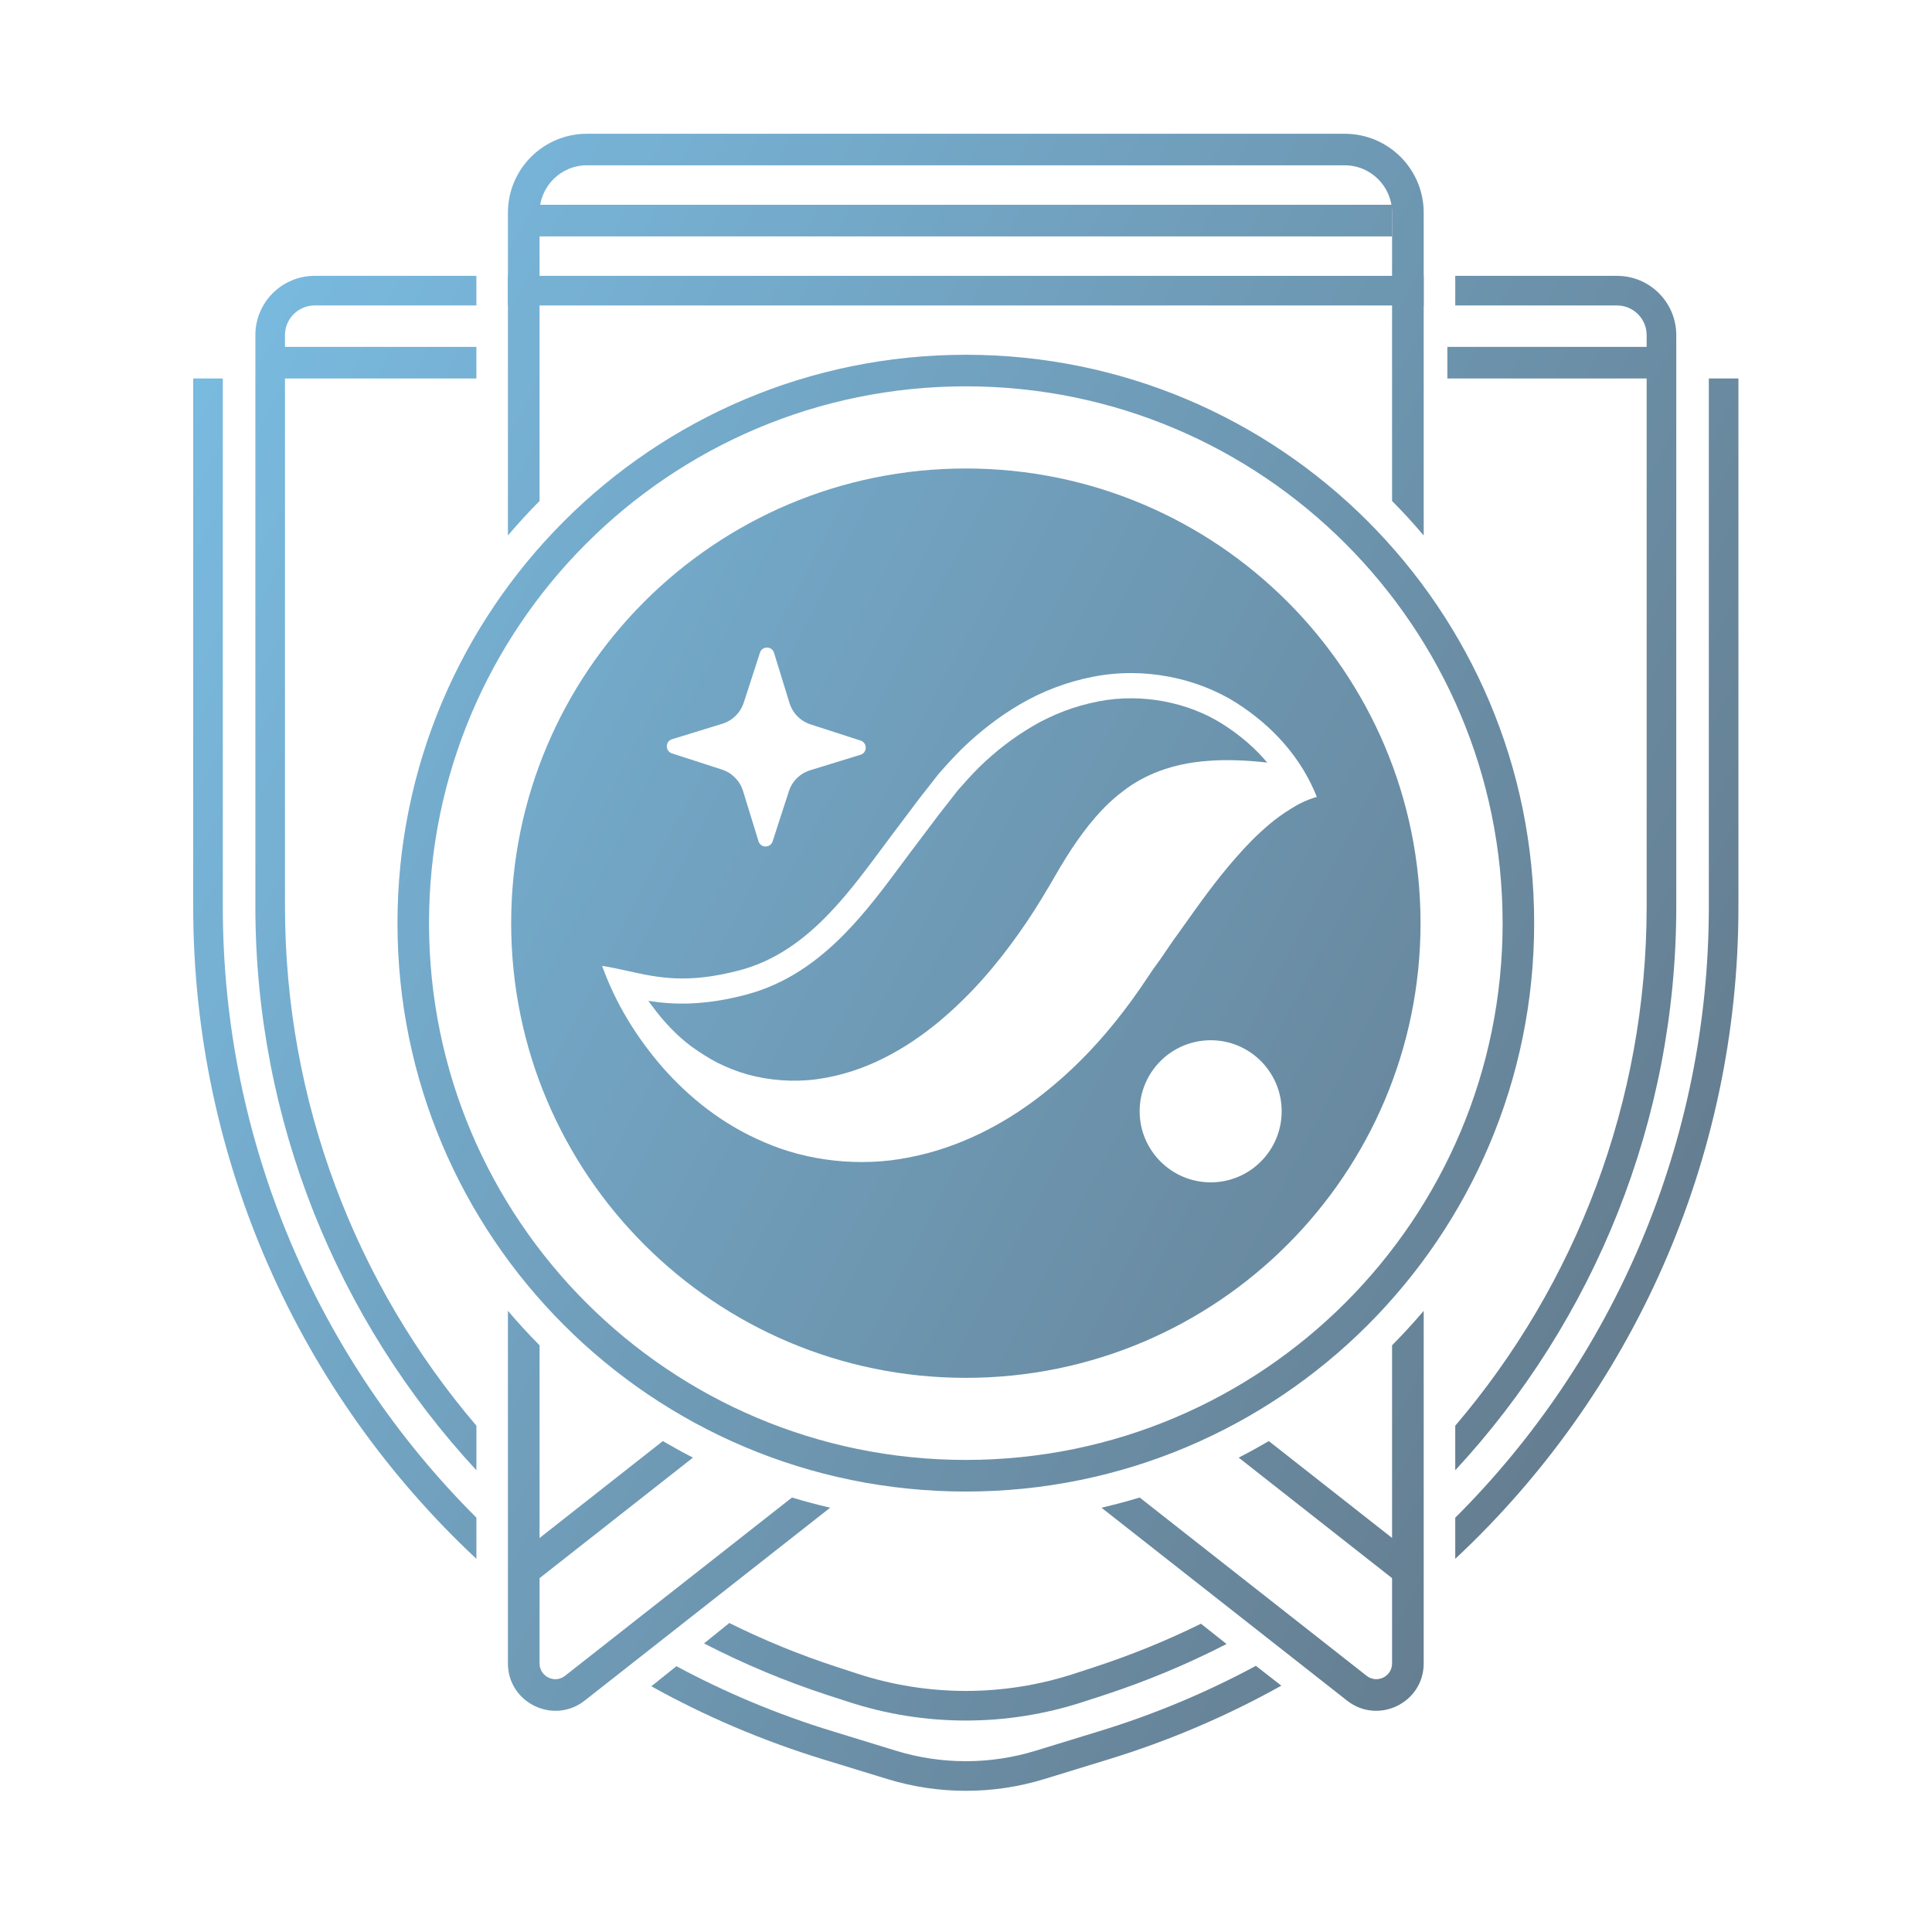 <svg xmlns="http://www.w3.org/2000/svg" xmlns:xlink="http://www.w3.org/1999/xlink" width="105px" height="105px" viewBox="0 0 105 105" version="1.1">
<defs>
<linearGradient id="linear0" gradientUnits="userSpaceOnUse" x1="-57.603" y1="18" x2="329.418" y2="218.056" gradientTransform="matrix(0.404,0,0,0.404,0,0)">
<stop offset="0" style="stop-color:rgb(50.588%,82.353%,100%);stop-opacity:1;"/>
<stop offset="1" style="stop-color:rgb(35.686%,37.255%,40.784%);stop-opacity:1;"/>
</linearGradient>
<linearGradient id="linear1" gradientUnits="userSpaceOnUse" x1="-57.603" y1="18" x2="329.418" y2="218.056" gradientTransform="matrix(0.404,0,0,0.404,0,0)">
<stop offset="0" style="stop-color:rgb(50.588%,82.353%,100%);stop-opacity:1;"/>
<stop offset="1" style="stop-color:rgb(35.686%,37.255%,40.784%);stop-opacity:1;"/>
</linearGradient>
<linearGradient id="linear2" gradientUnits="userSpaceOnUse" x1="-57.603" y1="18" x2="329.418" y2="218.056" gradientTransform="matrix(0.404,0,0,0.404,0,0)">
<stop offset="0" style="stop-color:rgb(50.588%,82.353%,100%);stop-opacity:1;"/>
<stop offset="1" style="stop-color:rgb(35.686%,37.255%,40.784%);stop-opacity:1;"/>
</linearGradient>
<linearGradient id="linear3" gradientUnits="userSpaceOnUse" x1="-57.603" y1="18" x2="329.418" y2="218.056" gradientTransform="matrix(0.404,0,0,0.404,0,0)">
<stop offset="0" style="stop-color:rgb(50.588%,82.353%,100%);stop-opacity:1;"/>
<stop offset="1" style="stop-color:rgb(35.686%,37.255%,40.784%);stop-opacity:1;"/>
</linearGradient>
<linearGradient id="linear4" gradientUnits="userSpaceOnUse" x1="-57.603" y1="18" x2="329.418" y2="218.056" gradientTransform="matrix(0.404,0,0,0.404,0,0)">
<stop offset="0" style="stop-color:rgb(50.588%,82.353%,100%);stop-opacity:1;"/>
<stop offset="1" style="stop-color:rgb(35.686%,37.255%,40.784%);stop-opacity:1;"/>
</linearGradient>
<linearGradient id="linear5" gradientUnits="userSpaceOnUse" x1="-57.603" y1="18" x2="329.418" y2="218.056" gradientTransform="matrix(0.404,0,0,0.404,0,0)">
<stop offset="0" style="stop-color:rgb(50.588%,82.353%,100%);stop-opacity:1;"/>
<stop offset="1" style="stop-color:rgb(35.686%,37.255%,40.784%);stop-opacity:1;"/>
</linearGradient>
<linearGradient id="linear6" gradientUnits="userSpaceOnUse" x1="-57.603" y1="18" x2="329.418" y2="218.056" gradientTransform="matrix(0.404,0,0,0.404,0,0)">
<stop offset="0" style="stop-color:rgb(50.588%,82.353%,100%);stop-opacity:1;"/>
<stop offset="1" style="stop-color:rgb(35.686%,37.255%,40.784%);stop-opacity:1;"/>
</linearGradient>
<linearGradient id="linear7" gradientUnits="userSpaceOnUse" x1="-57.603" y1="18" x2="329.418" y2="218.056" gradientTransform="matrix(0.404,0,0,0.404,0,0)">
<stop offset="0" style="stop-color:rgb(50.588%,82.353%,100%);stop-opacity:1;"/>
<stop offset="1" style="stop-color:rgb(35.686%,37.255%,40.784%);stop-opacity:1;"/>
</linearGradient>
<linearGradient id="linear8" gradientUnits="userSpaceOnUse" x1="-57.603" y1="18" x2="329.418" y2="218.056" gradientTransform="matrix(0.404,0,0,0.404,0,0)">
<stop offset="0" style="stop-color:rgb(50.588%,82.353%,100%);stop-opacity:1;"/>
<stop offset="1" style="stop-color:rgb(35.686%,37.255%,40.784%);stop-opacity:1;"/>
</linearGradient>
<linearGradient id="linear9" gradientUnits="userSpaceOnUse" x1="-57.603" y1="18" x2="329.418" y2="218.056" gradientTransform="matrix(0.404,0,0,0.404,0,0)">
<stop offset="0" style="stop-color:rgb(50.588%,82.353%,100%);stop-opacity:1;"/>
<stop offset="1" style="stop-color:rgb(35.686%,37.255%,40.784%);stop-opacity:1;"/>
</linearGradient>
<linearGradient id="linear10" gradientUnits="userSpaceOnUse" x1="-57.603" y1="18" x2="329.418" y2="218.056" gradientTransform="matrix(0.404,0,0,0.404,0,0)">
<stop offset="0" style="stop-color:rgb(50.588%,82.353%,100%);stop-opacity:1;"/>
<stop offset="1" style="stop-color:rgb(35.686%,37.255%,40.784%);stop-opacity:1;"/>
</linearGradient>
<linearGradient id="linear11" gradientUnits="userSpaceOnUse" x1="-57.603" y1="18" x2="329.418" y2="218.056" gradientTransform="matrix(0.404,0,0,0.404,0,0)">
<stop offset="0" style="stop-color:rgb(50.588%,82.353%,100%);stop-opacity:1;"/>
<stop offset="1" style="stop-color:rgb(35.686%,37.255%,40.784%);stop-opacity:1;"/>
</linearGradient>
<linearGradient id="linear12" gradientUnits="userSpaceOnUse" x1="-57.603" y1="18" x2="329.418" y2="218.056" gradientTransform="matrix(0.404,0,0,0.404,0,0)">
<stop offset="0" style="stop-color:rgb(50.588%,82.353%,100%);stop-opacity:1;"/>
<stop offset="1" style="stop-color:rgb(35.686%,37.255%,40.784%);stop-opacity:1;"/>
</linearGradient>
<linearGradient id="linear13" gradientUnits="userSpaceOnUse" x1="-57.603" y1="18" x2="329.418" y2="218.056" gradientTransform="matrix(0.404,0,0,0.404,0,0)">
<stop offset="0" style="stop-color:rgb(50.588%,82.353%,100%);stop-opacity:1;"/>
<stop offset="1" style="stop-color:rgb(35.686%,37.255%,40.784%);stop-opacity:1;"/>
</linearGradient>
<linearGradient id="linear14" gradientUnits="userSpaceOnUse" x1="-57.603" y1="18" x2="329.418" y2="218.056" gradientTransform="matrix(0.404,0,0,0.404,0,0)">
<stop offset="0" style="stop-color:rgb(50.588%,82.353%,100%);stop-opacity:1;"/>
<stop offset="1" style="stop-color:rgb(35.686%,37.255%,40.784%);stop-opacity:1;"/>
</linearGradient>
<linearGradient id="linear15" gradientUnits="userSpaceOnUse" x1="-57.603" y1="18" x2="329.418" y2="218.056" gradientTransform="matrix(0.404,0,0,0.404,0,0)">
<stop offset="0" style="stop-color:rgb(50.588%,82.353%,100%);stop-opacity:1;"/>
<stop offset="1" style="stop-color:rgb(35.686%,37.255%,40.784%);stop-opacity:1;"/>
</linearGradient>
<linearGradient id="linear16" gradientUnits="userSpaceOnUse" x1="-57.603" y1="18" x2="329.418" y2="218.056" gradientTransform="matrix(0.404,0,0,0.404,0,0)">
<stop offset="0" style="stop-color:rgb(50.588%,82.353%,100%);stop-opacity:1;"/>
<stop offset="1" style="stop-color:rgb(35.686%,37.255%,40.784%);stop-opacity:1;"/>
</linearGradient>
<linearGradient id="linear17" gradientUnits="userSpaceOnUse" x1="-57.603" y1="18" x2="329.418" y2="218.056" gradientTransform="matrix(0.404,0,0,0.404,0,0)">
<stop offset="0" style="stop-color:rgb(50.588%,82.353%,100%);stop-opacity:1;"/>
<stop offset="1" style="stop-color:rgb(35.686%,37.255%,40.784%);stop-opacity:1;"/>
</linearGradient>
</defs>
<g id="surface1">
<path style=" stroke:none;fill-rule:evenodd;fill:url(#linear0);" d="M 25.891 20.57 L 15.164 20.57 L 15.164 18.852 L 25.891 18.852 Z M 25.891 20.57 "/>
<path style=" stroke:none;fill-rule:evenodd;fill:url(#linear1);" d="M 90.246 20.57 L 78.66 20.57 L 78.66 18.852 L 90.246 18.852 Z M 90.246 20.57 "/>
<path style=" stroke:none;fill-rule:evenodd;fill:url(#linear2);" d="M 75.656 12.848 L 28.895 12.848 L 28.895 11.129 L 75.656 11.129 Z M 75.656 12.848 "/>
<path style=" stroke:none;fill-rule:nonzero;fill:url(#linear3);" d="M 12.109 20.57 L 12.109 49.293 C 12.109 62.055 17.273 73.891 25.891 82.48 L 25.891 84.719 C 16.301 75.758 10.5 63.047 10.5 49.293 L 10.5 20.57 Z M 12.109 20.57 "/>
<path style=" stroke:none;fill-rule:nonzero;fill:url(#linear4);" d="M 35.398 91.645 L 36.762 90.555 C 39.43 91.988 42.266 93.18 45.246 94.09 L 48.707 95.152 C 51.172 95.906 53.809 95.906 56.273 95.152 L 59.734 94.09 C 62.727 93.176 65.578 91.977 68.254 90.535 L 69.637 91.613 C 66.688 93.258 63.531 94.613 60.207 95.629 L 56.746 96.691 C 53.973 97.539 51.008 97.539 48.238 96.691 L 44.777 95.629 C 41.469 94.617 38.332 93.277 35.398 91.645 Z M 35.398 91.645 "/>
<path style=" stroke:none;fill-rule:nonzero;fill:url(#linear5);" d="M 79.09 84.719 C 88.684 75.762 94.48 63.047 94.48 49.293 L 94.48 20.57 L 92.871 20.57 L 92.871 49.293 C 92.871 62.055 87.707 73.891 79.09 82.484 Z M 79.09 84.719 "/>
<path style=" stroke:none;fill-rule:nonzero;fill:url(#linear6);" d="M 77.375 14.992 L 27.605 14.992 L 27.605 16.602 L 77.375 16.602 Z M 77.375 14.992 "/>
<path style=" stroke:none;fill-rule:nonzero;fill:url(#linear7);" d="M 79.09 16.602 L 87.883 16.602 C 88.77 16.602 89.492 17.324 89.492 18.211 L 89.492 49.27 C 89.492 59.871 85.648 69.797 79.09 77.484 L 79.09 79.906 C 86.633 71.762 91.102 60.91 91.102 49.27 L 91.102 18.211 C 91.102 16.434 89.66 14.992 87.883 14.992 L 79.09 14.992 Z M 79.09 16.602 "/>
<path style=" stroke:none;fill-rule:nonzero;fill:url(#linear8);" d="M 66.66 89.348 L 65.27 88.246 C 63.43 89.152 61.508 89.938 59.516 90.59 L 58.383 90.961 C 54.555 92.211 50.426 92.211 46.598 90.961 L 45.465 90.59 C 43.445 89.93 41.5 89.133 39.637 88.207 L 38.262 89.316 C 40.395 90.418 42.633 91.359 44.965 92.121 L 46.098 92.488 C 50.25 93.848 54.73 93.848 58.883 92.488 L 60.016 92.121 C 62.328 91.363 64.547 90.434 66.66 89.348 Z M 66.66 89.348 "/>
<path style=" stroke:none;fill-rule:nonzero;fill:url(#linear9);" d="M 15.488 49.27 C 15.488 59.871 19.332 69.797 25.891 77.484 L 25.891 79.906 C 18.348 71.762 13.879 60.91 13.879 49.27 L 13.879 18.211 C 13.879 16.434 15.32 14.992 17.098 14.992 L 25.891 14.992 L 25.891 16.602 L 17.098 16.602 C 16.211 16.602 15.488 17.324 15.488 18.211 Z M 15.488 49.27 "/>
<path style=" stroke:none;fill-rule:nonzero;fill:url(#linear10);" d="M 31.898 7.27 C 29.527 7.27 27.605 9.191 27.605 11.559 L 27.605 29.102 C 28.156 28.453 28.727 27.828 29.324 27.227 L 29.324 11.559 C 29.324 10.137 30.477 8.984 31.898 8.984 L 73.082 8.984 C 74.504 8.984 75.656 10.137 75.656 11.559 L 75.656 27.227 C 76.254 27.828 76.824 28.453 77.375 29.102 L 77.375 11.559 C 77.375 9.191 75.453 7.27 73.082 7.27 Z M 31.898 7.27 "/>
<path style=" stroke:none;fill-rule:nonzero;fill:url(#linear11);" d="M 77.375 71.242 C 76.824 71.887 76.254 72.512 75.656 73.113 L 75.656 90.402 C 75.656 91.117 74.832 91.52 74.27 91.074 L 61.938 81.387 C 61.258 81.594 60.566 81.777 59.863 81.941 L 73.211 92.426 C 74.898 93.75 77.375 92.547 77.375 90.402 Z M 77.375 71.242 "/>
<path style=" stroke:none;fill-rule:nonzero;fill:url(#linear12);" d="M 45.117 81.941 C 44.418 81.777 43.723 81.594 43.043 81.387 L 30.711 91.074 C 30.148 91.52 29.324 91.117 29.324 90.402 L 29.324 73.113 C 28.727 72.512 28.156 71.891 27.605 71.242 L 27.605 90.402 C 27.605 92.547 30.082 93.75 31.773 92.426 Z M 45.117 81.941 "/>
<path style=" stroke:none;fill-rule:nonzero;fill:url(#linear13);" d="M 36.023 78.32 C 36.562 78.633 37.105 78.934 37.66 79.219 L 28.996 86.027 L 27.938 84.676 Z M 36.023 78.32 "/>
<path style=" stroke:none;fill-rule:nonzero;fill:url(#linear14);" d="M 67.32 79.219 C 67.875 78.934 68.422 78.633 68.957 78.32 L 77.047 84.676 L 75.984 86.027 Z M 67.32 79.219 "/>
<path style=" stroke:none;fill-rule:evenodd;fill:url(#linear15);" d="M 21.602 50.172 C 21.602 67.23 35.43 81.062 52.488 81.062 C 69.551 81.062 83.379 67.23 83.379 50.172 C 83.379 33.109 69.551 19.281 52.488 19.281 C 35.43 19.281 21.602 33.113 21.602 50.172 Z M 52.488 79.344 C 36.379 79.344 23.316 66.285 23.316 50.172 C 23.316 34.059 36.379 20.996 52.488 20.996 C 68.602 20.996 81.664 34.059 81.664 50.172 C 81.664 66.285 68.602 79.344 52.488 79.344 Z M 52.488 79.344 "/>
<path style=" stroke:none;fill-rule:nonzero;fill:url(#linear16);" d="M 53.258 41.656 C 54.102 40.836 55.074 40.078 56.152 39.449 C 57.207 38.832 58.418 38.367 59.656 38.129 L 59.66 38.125 L 59.664 38.125 C 62.133 37.637 64.633 38.215 66.402 39.324 C 67.375 39.934 68.203 40.648 68.871 41.445 C 67.746 41.316 66.664 41.273 65.648 41.352 C 63.707 41.492 62.164 42.109 61.012 43.016 C 59.906 43.852 59.043 44.934 58.23 46.152 L 58.227 46.156 C 58.016 46.477 57.812 46.812 57.625 47.121 L 57.617 47.133 L 56.996 48.203 L 56.992 48.203 C 56.484 49.07 55.941 49.93 55.344 50.766 L 55.34 50.77 C 54.148 52.453 52.758 54.09 50.98 55.566 C 50.09 56.297 49.109 56.969 48.004 57.52 L 48 57.52 L 47.996 57.523 C 46.902 58.074 45.66 58.484 44.371 58.656 C 43.113 58.824 41.801 58.715 40.633 58.398 C 40.059 58.234 39.512 58.016 39 57.762 C 38.512 57.512 38.055 57.211 37.582 56.879 C 36.73 56.238 36.035 55.484 35.43 54.656 L 35.422 54.645 L 35.414 54.637 C 35.352 54.559 35.293 54.477 35.238 54.395 C 36.598 54.609 38.246 54.664 40.543 54.059 C 42.719 53.488 44.422 52.242 45.824 50.832 C 47.043 49.605 48.09 48.191 49.023 46.934 C 49.148 46.766 49.27 46.598 49.391 46.438 L 51.035 44.258 L 52.07 42.934 C 52.473 42.477 52.852 42.055 53.258 41.656 Z M 53.258 41.656 "/>
<path style=" stroke:none;fill-rule:evenodd;fill:url(#linear17);" d="M 52.492 74.883 C 38.844 74.883 27.781 63.82 27.781 50.172 C 27.781 36.523 38.844 25.461 52.492 25.461 C 66.141 25.461 77.203 36.523 77.203 50.172 C 77.203 63.82 66.141 74.883 52.492 74.883 Z M 42.871 43.012 L 41.992 45.723 C 41.871 46.102 41.336 46.098 41.223 45.719 L 40.383 42.992 C 40.215 42.438 39.785 42 39.234 41.824 L 36.52 40.945 C 36.145 40.824 36.148 40.289 36.523 40.176 L 39.254 39.336 C 39.805 39.168 40.242 38.738 40.422 38.188 L 41.301 35.473 C 41.422 35.098 41.953 35.102 42.066 35.477 L 42.906 38.203 C 43.078 38.758 43.504 39.195 44.059 39.371 L 46.773 40.25 C 47.145 40.371 47.145 40.906 46.766 41.02 L 44.039 41.859 C 43.484 42.027 43.047 42.457 42.871 43.012 Z M 71.566 43.309 C 70.738 41.219 69.199 39.461 67.133 38.16 C 65.078 36.879 62.227 36.223 59.398 36.781 C 58 37.051 56.648 37.57 55.461 38.262 C 54.277 38.953 53.219 39.785 52.301 40.676 C 51.844 41.121 51.43 41.586 51.016 42.055 L 49.945 43.422 L 48.293 45.617 C 48.168 45.781 48.047 45.949 47.922 46.117 C 45.914 48.82 43.699 51.809 40.195 52.734 C 37.344 53.484 35.754 53.133 34.133 52.773 C 33.676 52.672 33.215 52.57 32.723 52.492 C 33.461 54.539 34.574 56.352 36.004 58.004 C 37.445 59.633 39.25 61.113 41.566 62.09 C 43.852 63.086 46.723 63.445 49.406 62.902 C 52.094 62.387 54.457 61.141 56.363 59.699 C 58.277 58.246 59.828 56.59 61.133 54.867 C 61.492 54.391 61.684 54.125 61.941 53.754 L 62.664 52.684 C 62.914 52.352 63.156 52 63.395 51.645 C 63.633 51.293 63.871 50.945 64.117 50.617 L 64.266 50.406 C 65.188 49.109 66.105 47.816 67.16 46.621 C 67.719 45.98 68.309 45.367 69.008 44.781 C 69.355 44.492 69.73 44.215 70.148 43.961 C 70.57 43.688 71.016 43.473 71.566 43.309 Z M 65.801 64.258 C 63.668 64.258 61.938 62.527 61.938 60.395 C 61.938 58.266 63.668 56.535 65.801 56.535 C 67.93 56.535 69.656 58.266 69.656 60.395 C 69.656 62.527 67.93 64.258 65.801 64.258 Z M 65.801 64.258 "/>
</g>
</svg>
